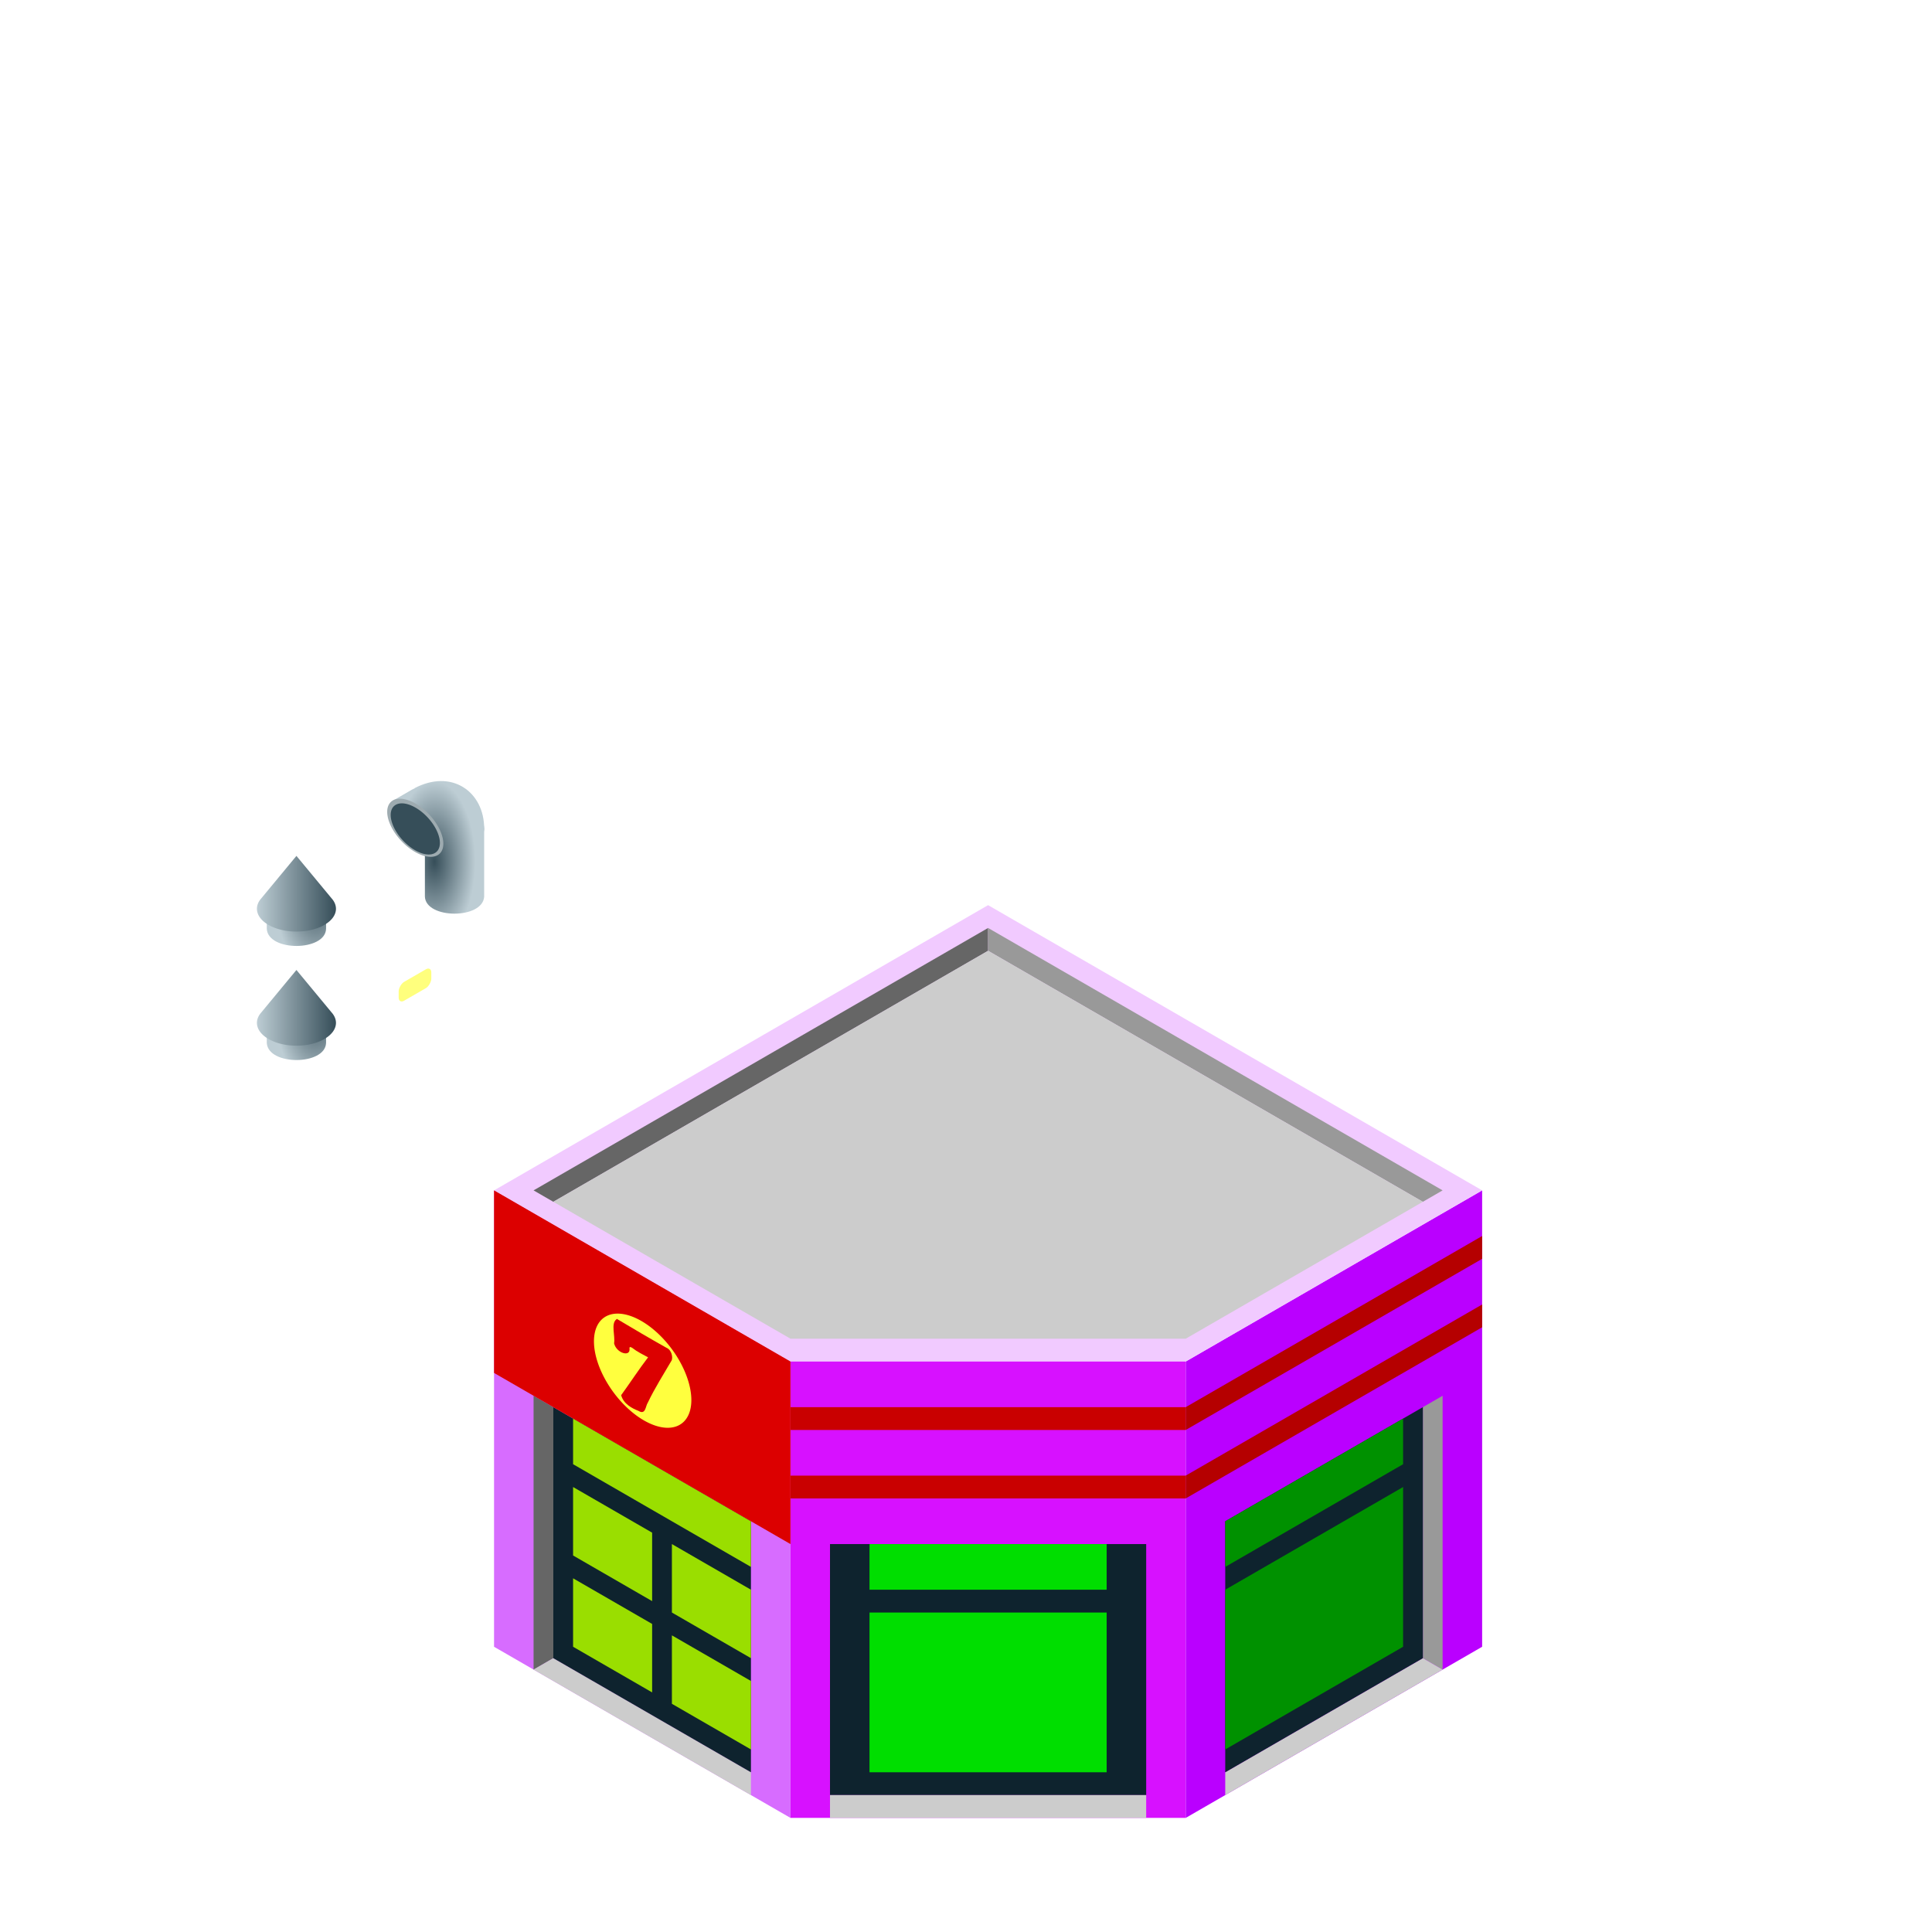 <?xml version="1.0" encoding="UTF-8" standalone="no"?>
<!-- Created with Inkscape (http://www.inkscape.org/) -->

<svg
   xmlns:osb="http://www.openswatchbook.org/uri/2009/osb"
   xmlns:dc="http://purl.org/dc/elements/1.1/"
   xmlns:cc="http://creativecommons.org/ns#"
   xmlns:rdf="http://www.w3.org/1999/02/22-rdf-syntax-ns#"
   xmlns:svg="http://www.w3.org/2000/svg"
   xmlns="http://www.w3.org/2000/svg"
   xmlns:xlink="http://www.w3.org/1999/xlink"
   xmlns:sodipodi="http://sodipodi.sourceforge.net/DTD/sodipodi-0.dtd"
   xmlns:inkscape="http://www.inkscape.org/namespaces/inkscape"
   width="640"
   height="640"
   viewBox="0 0 169.333 169.333"
   version="1.1"
   id="svg8"
   inkscape:version="0.92.2 (5c3e80d, 2017-08-06)"
   sodipodi:docname="house3.svg"
   inkscape:export-filename="C:\Projects\Flood-Control\assets\house before after.png"
   inkscape:export-xdpi="434"
   inkscape:export-ydpi="434">
  <defs
     id="defs2">
    <linearGradient
       inkscape:collect="always"
       id="linearGradient5802">
      <stop
         style="stop-color:#bdcdd4;stop-opacity:1"
         offset="0"
         id="stop5798" />
      <stop
         style="stop-color:#364e59;stop-opacity:1"
         offset="1"
         id="stop5800" />
    </linearGradient>
    <linearGradient
       inkscape:collect="always"
       id="linearGradient5651">
      <stop
         style="stop-color:#364e59;stop-opacity:1"
         offset="0"
         id="stop5647" />
      <stop
         style="stop-color:#bdcdd4;stop-opacity:1"
         offset="1"
         id="stop5649" />
    </linearGradient>
    <linearGradient
       id="linearGradient5598"
       osb:paint="solid">
      <stop
         style="stop-color:#999999;stop-opacity:1;"
         offset="0"
         id="stop5596" />
    </linearGradient>
    <radialGradient
       inkscape:collect="always"
       xlink:href="#linearGradient5651"
       id="radialGradient1554"
       gradientUnits="userSpaceOnUse"
       gradientTransform="matrix(0.895,-0.001,0.003,1.754,11.244,-166.139)"
       cx="114.453"
       cy="221.892"
       fx="114.453"
       fy="221.892"
       r="4.014" />
    <radialGradient
       inkscape:collect="always"
       xlink:href="#linearGradient5651"
       id="radialGradient1556"
       gradientUnits="userSpaceOnUse"
       gradientTransform="matrix(0.895,-0.001,0.003,1.754,11.244,-166.139)"
       cx="114.453"
       cy="221.892"
       fx="114.453"
       fy="221.892"
       r="4.014" />
    <radialGradient
       inkscape:collect="always"
       xlink:href="#linearGradient5651"
       id="radialGradient1558"
       gradientUnits="userSpaceOnUse"
       gradientTransform="matrix(0.895,-0.001,0.003,1.754,11.244,-166.139)"
       cx="114.453"
       cy="221.892"
       fx="114.453"
       fy="221.892"
       r="4.014" />
    <radialGradient
       inkscape:collect="always"
       xlink:href="#linearGradient5651"
       id="radialGradient1560"
       gradientUnits="userSpaceOnUse"
       gradientTransform="matrix(0.895,-0.001,0.003,1.754,11.244,-166.139)"
       cx="114.453"
       cy="221.892"
       fx="114.453"
       fy="221.892"
       r="4.014" />
    <radialGradient
       inkscape:collect="always"
       xlink:href="#linearGradient5651"
       id="radialGradient1562"
       gradientUnits="userSpaceOnUse"
       gradientTransform="matrix(0.895,-0.001,0.003,1.754,11.244,-166.139)"
       cx="114.453"
       cy="221.892"
       fx="114.453"
       fy="221.892"
       r="4.014" />
    <radialGradient
       inkscape:collect="always"
       xlink:href="#linearGradient5651"
       id="radialGradient1564"
       gradientUnits="userSpaceOnUse"
       gradientTransform="matrix(0.895,-0.001,0.003,1.754,11.244,-166.139)"
       cx="114.453"
       cy="221.892"
       fx="114.453"
       fy="221.892"
       r="4.014" />
    <radialGradient
       inkscape:collect="always"
       xlink:href="#linearGradient5651"
       id="radialGradient1572"
       gradientUnits="userSpaceOnUse"
       gradientTransform="matrix(0.895,-0.001,0.003,1.754,-28.594,-199.266)"
       cx="114.453"
       cy="221.892"
       fx="114.453"
       fy="221.892"
       r="4.014" />
    <linearGradient
       inkscape:collect="always"
       xlink:href="#linearGradient5802"
       id="linearGradient1574"
       gradientUnits="userSpaceOnUse"
       gradientTransform="translate(5.676658e-7,5.0000065e-6)"
       x1="69.282"
       y1="189.789"
       x2="76.21"
       y2="189.789" />
    <radialGradient
       inkscape:collect="always"
       xlink:href="#linearGradient5651"
       id="radialGradient1582"
       gradientUnits="userSpaceOnUse"
       gradientTransform="matrix(0.895,-0.001,0.003,1.754,-28.594,-199.266)"
       cx="114.453"
       cy="221.892"
       fx="114.453"
       fy="221.892"
       r="4.014" />
    <linearGradient
       inkscape:collect="always"
       xlink:href="#linearGradient5802"
       id="linearGradient1584"
       gradientUnits="userSpaceOnUse"
       gradientTransform="translate(5.676658e-7,5.0000065e-6)"
       x1="69.282"
       y1="189.789"
       x2="76.21"
       y2="189.789" />
    <meshgradient
       inkscape:collect="always"
       id="meshgradient977"
       gradientUnits="userSpaceOnUse"
       x="67.55"
       y="198">
      <meshrow
         id="meshrow991">
        <meshpatch
           id="meshpatch993">
          <stop
             path="c 8.66,0  17.32,0  25.981,0"
             style="stop-color:#ffffff;stop-opacity:1"
             id="stop995" />
          <stop
             path="c 0,11.667  0,23.333  0,35"
             style="stop-color:#b50000;stop-opacity:1"
             id="stop997" />
          <stop
             path="c -8.66,0  -17.32,0  -25.981,0"
             style="stop-color:#ffffff;stop-opacity:1"
             id="stop999" />
          <stop
             path="c -1.732,-34  0,-23.333  0,-35"
             style="stop-color:#b50000;stop-opacity:1"
             id="stop1001" />
        </meshpatch>
      </meshrow>
    </meshgradient>
    <meshgradient
       inkscape:collect="always"
       id="meshgradient1005"
       gradientUnits="userSpaceOnUse"
       x="67.55"
       y="198">
      <meshrow
         id="meshrow1017">
        <meshpatch
           id="meshpatch1015">
          <stop
             id="stop1007"
             style="stop-color:#ffffff;stop-opacity:1"
             path="c 8.66,0  17.32,0  25.981,0" />
          <stop
             id="stop1009"
             style="stop-color:#b50000;stop-opacity:1"
             path="c 0,11.667  0,23.333  0,35" />
          <stop
             id="stop1011"
             style="stop-color:#ffffff;stop-opacity:1"
             path="c -8.66,0  -17.32,0  -25.981,0" />
          <stop
             id="stop1013"
             style="stop-color:#b50000;stop-opacity:1"
             path="c -1.732,-34  0,-23.333  0,-35" />
        </meshpatch>
      </meshrow>
    </meshgradient>
  </defs>
  <sodipodi:namedview
     id="base"
     pagecolor="#000000"
     bordercolor="#666666"
     borderopacity="1.0"
     inkscape:pageopacity="0"
     inkscape:pageshadow="2"
     inkscape:zoom="2"
     inkscape:cx="289.89639"
     inkscape:cy="150.86603"
     inkscape:document-units="px"
     inkscape:current-layer="layer1"
     showgrid="true"
     units="px"
     inkscape:pagecheckerboard="false"
     inkscape:snap-object-midpoints="false"
     inkscape:window-width="1920"
     inkscape:window-height="1017"
     inkscape:window-x="-8"
     inkscape:window-y="-8"
     inkscape:window-maximized="1"
     inkscape:snap-global="true"
     inkscape:snap-smooth-nodes="true"
     inkscape:snap-grids="true"
     inkscape:snap-bbox="true">
    <inkscape:grid
       type="axonomgrid"
       id="grid4777"
       units="mm"
       empspacing="5"
       spacingy="2" />
  </sodipodi:namedview>
  <g
     inkscape:label="Layer 1"
     inkscape:groupmode="layer"
     id="layer1"
     transform="translate(0,-127.667)">
    <path
       style="color:#000000;clip-rule:nonzero;display:inline;overflow:visible;visibility:visible;opacity:1;isolation:auto;mix-blend-mode:normal;color-interpolation:sRGB;color-interpolation-filters:linearRGB;solid-color:#000000;solid-opacity:1;fill:#ba00ff;fill-opacity:1;fill-rule:evenodd;stroke:none;stroke-width:0.265px;stroke-linecap:butt;stroke-linejoin:miter;stroke-miterlimit:4;stroke-dasharray:none;stroke-dashoffset:0;stroke-opacity:1;color-rendering:auto;image-rendering:auto;shape-rendering:auto;text-rendering:auto;enable-background:accumulate"
       d="m 103.923,287 25.981,-15 v -40 l -25.981,15 z"
       id="path4779"
       inkscape:connector-curvature="0"
       sodipodi:nodetypes="ccccc" />
    <path
       style="color:#000000;clip-rule:nonzero;display:inline;overflow:visible;visibility:visible;opacity:1;isolation:auto;mix-blend-mode:normal;color-interpolation:sRGB;color-interpolation-filters:linearRGB;solid-color:#000000;solid-opacity:1;fill:#d76cff;fill-opacity:1;fill-rule:evenodd;stroke:none;stroke-width:0.265px;stroke-linecap:butt;stroke-linejoin:miter;stroke-miterlimit:4;stroke-dasharray:none;stroke-dashoffset:0;stroke-opacity:1;color-rendering:auto;image-rendering:auto;shape-rendering:auto;text-rendering:auto;enable-background:accumulate"
       d="m 69.282,287 -25.981,-15 -2e-6,-40 25.981,15 z"
       id="path4781"
       inkscape:connector-curvature="0"
       sodipodi:nodetypes="ccccc" />
    <path
       style="color:#000000;clip-rule:nonzero;display:inline;overflow:visible;visibility:visible;opacity:1;isolation:auto;mix-blend-mode:normal;color-interpolation:sRGB;color-interpolation-filters:linearRGB;solid-color:#000000;solid-opacity:1;fill:#f1caff;fill-opacity:1;fill-rule:evenodd;stroke:none;stroke-width:0.265px;stroke-linecap:butt;stroke-linejoin:miter;stroke-miterlimit:4;stroke-dasharray:none;stroke-dashoffset:0;stroke-opacity:1;color-rendering:auto;image-rendering:auto;shape-rendering:auto;text-rendering:auto;enable-background:accumulate"
       d="m 86.603,207 -43.301,25 25.981,15 34.641,-1e-5 25.981,-15 z"
       id="path4783"
       inkscape:connector-curvature="0"
       sodipodi:nodetypes="cccccc" />
    <rect
       transform="matrix(-0.866,0.5,0,1,0,0)"
       ry="0.551"
       y="234.174"
       x="-43.652"
       height="1.652"
       width="3.304"
       id="rect1474"
       style="opacity:1;fill:#ffff3e;fill-opacity:0.668;stroke:none;stroke-width:0.783;stroke-linecap:round;stroke-linejoin:round;stroke-miterlimit:4;stroke-dasharray:none;stroke-dashoffset:0;stroke-opacity:1" />
    <g
       id="g1601"
       transform="translate(-46.765,-3)">
      <g
         id="g1552"
         transform="matrix(-1,0,0,1,199.186,-16.745)">
        <g
           style="fill:url(#radialGradient1564);fill-opacity:1"
           id="g1546">
          <g
             style="fill:url(#radialGradient1558);fill-opacity:1"
             id="g1540">
            <path
               sodipodi:nodetypes="ccccc"
               inkscape:connector-curvature="0"
               id="path1536"
               d="m 109.985,220 1e-5,6 c 0.134,2.005 5.113,1.971 5.196,0 l -10e-6,-6 z"
               style="color:#000000;clip-rule:nonzero;display:inline;overflow:visible;visibility:visible;opacity:1;isolation:auto;mix-blend-mode:normal;color-interpolation:sRGB;color-interpolation-filters:linearRGB;solid-color:#000000;solid-opacity:1;fill:url(#radialGradient1554);fill-opacity:1;fill-rule:evenodd;stroke:none;stroke-width:0.265px;stroke-linecap:butt;stroke-linejoin:miter;stroke-miterlimit:4;stroke-dasharray:none;stroke-dashoffset:0;stroke-opacity:1;color-rendering:auto;image-rendering:auto;shape-rendering:auto;text-rendering:auto;enable-background:accumulate" />
            <path
               style="opacity:1;fill:url(#radialGradient1556);fill-opacity:1;stroke:none;stroke-width:0.026;stroke-linecap:round;stroke-linejoin:round;stroke-miterlimit:4;stroke-dasharray:none;stroke-dashoffset:0;stroke-opacity:1"
               id="path1538"
               sodipodi:type="arc"
               sodipodi:cx="112.58331"
               sodipodi:cy="219.99997"
               sodipodi:rx="2.5980763"
               sodipodi:ry="1.5000001"
               sodipodi:start="0"
               sodipodi:end="6.2703397"
               sodipodi:open="true"
               d="m 115.181,220 a 2.598,1.5 0 0 1 -2.59,1.5 2.598,1.5 0 0 1 -2.606,-1.49 2.598,1.5 0 0 1 2.573,-1.51 2.598,1.5 0 0 1 2.623,1.481" />
          </g>
          <path
             style="color:#000000;clip-rule:nonzero;display:inline;overflow:visible;visibility:visible;opacity:1;isolation:auto;mix-blend-mode:normal;color-interpolation:sRGB;color-interpolation-filters:linearRGB;solid-color:#000000;solid-opacity:1;fill:url(#radialGradient1560);fill-opacity:1;fill-rule:evenodd;stroke:none;stroke-width:0.266px;stroke-linecap:butt;stroke-linejoin:miter;stroke-miterlimit:4;stroke-dasharray:none;stroke-dashoffset:0;stroke-opacity:1;color-rendering:auto;image-rendering:auto;shape-rendering:auto;text-rendering:auto;enable-background:accumulate"
             d="m 116.1,216.501 c -3.251,-1.727 -6.127,0.294 -6.115,3.548 10e-6,0.745 0.844,1.482 2.598,1.518 l 0.664,-3.184 z"
             id="path1542"
             inkscape:connector-curvature="0"
             sodipodi:nodetypes="ccccc" />
          <path
             style="color:#000000;clip-rule:nonzero;display:inline;overflow:visible;visibility:visible;opacity:1;isolation:auto;mix-blend-mode:normal;color-interpolation:sRGB;color-interpolation-filters:linearRGB;solid-color:#000000;solid-opacity:1;fill:url(#radialGradient1562);fill-opacity:1;fill-rule:evenodd;stroke:none;stroke-width:0.265px;stroke-linecap:butt;stroke-linejoin:miter;stroke-miterlimit:4;stroke-dasharray:none;stroke-dashoffset:0;stroke-opacity:1;color-rendering:auto;image-rendering:auto;shape-rendering:auto;text-rendering:auto;enable-background:accumulate"
             d="m 114.073,222.39 -1.763,-1.025 c -1.837,-1.052 1.812,-6.039 4.017,-4.736 l 1.686,0.975 z"
             id="path1544"
             inkscape:connector-curvature="0"
             sodipodi:nodetypes="ccccc" />
        </g>
        <path
           transform="matrix(0.87,-0.493,0,1,0,0)"
           d="m 136.188,285.71 a 2.828,2.131 0 0 1 -2.819,2.131 2.828,2.131 0 0 1 -2.837,-2.117 2.828,2.131 0 0 1 2.801,-2.145 2.828,2.131 0 0 1 2.855,2.104"
           sodipodi:open="true"
           sodipodi:end="6.2703397"
           sodipodi:start="0"
           sodipodi:ry="2.1310804"
           sodipodi:rx="2.8280761"
           sodipodi:cy="285.70972"
           sodipodi:cx="133.35956"
           sodipodi:type="arc"
           id="path1548"
           style="opacity:1;fill:#9eabb0;fill-opacity:1;stroke:none;stroke-width:0.033;stroke-linecap:round;stroke-linejoin:round;stroke-miterlimit:4;stroke-dasharray:none;stroke-dashoffset:0;stroke-opacity:1" />
        <path
           style="opacity:1;fill:#364e59;fill-opacity:1;stroke:none;stroke-width:0.029;stroke-linecap:round;stroke-linejoin:round;stroke-miterlimit:4;stroke-dasharray:none;stroke-dashoffset:0;stroke-opacity:1"
           id="path1550"
           sodipodi:type="arc"
           sodipodi:cx="133.51266"
           sodipodi:cy="286.0199"
           sodipodi:rx="2.4815488"
           sodipodi:ry="1.8766294"
           sodipodi:start="0"
           sodipodi:end="6.2703397"
           sodipodi:open="true"
           d="m 135.994,286.02 a 2.482,1.877 0 0 1 -2.474,1.877 2.482,1.877 0 0 1 -2.489,-1.865 2.482,1.877 0 0 1 2.458,-1.889 2.482,1.877 0 0 1 2.505,1.852"
           transform="matrix(0.869,-0.494,0,1,0,0)" />
      </g>
    </g>
    <g
       transform="translate(-46.765,26.211)"
       id="g1570">
      <path
         sodipodi:nodetypes="ccccc"
         inkscape:connector-curvature="0"
         id="path1566"
         d="m 70.148,191.636 1e-5,1.238 c 0.134,2.005 5.113,1.971 5.196,0 l -1e-5,-1.238 z"
         style="color:#000000;clip-rule:nonzero;display:inline;overflow:visible;visibility:visible;opacity:1;isolation:auto;mix-blend-mode:normal;color-interpolation:sRGB;color-interpolation-filters:linearRGB;solid-color:#000000;solid-opacity:1;fill:url(#radialGradient1572);fill-opacity:1;fill-rule:evenodd;stroke:none;stroke-width:0.265px;stroke-linecap:butt;stroke-linejoin:miter;stroke-miterlimit:4;stroke-dasharray:none;stroke-dashoffset:0;stroke-opacity:1;color-rendering:auto;image-rendering:auto;shape-rendering:auto;text-rendering:auto;enable-background:accumulate" />
      <path
         style="opacity:1;fill:url(#linearGradient1574);fill-opacity:1;stroke:none;stroke-width:0.035;stroke-linecap:round;stroke-linejoin:round;stroke-miterlimit:4;stroke-dasharray:none;stroke-dashoffset:0;stroke-opacity:1"
         d="m 72.746,186.471 -3.061,3.698 h 0.003 a 3.464,2 0 0 0 -0.405,0.95 3.464,2 0 0 0 3.475,1.987 3.464,2 0 0 0 3.453,-2 l -5.16e-4,-0.026 a 3.464,2 0 0 0 -0.399,-0.906 h 0.001 z"
         id="path1568"
         inkscape:connector-curvature="0" />
    </g>
    <g
       id="g1580"
       transform="translate(-46.765,16.211)">
      <path
         style="color:#000000;clip-rule:nonzero;display:inline;overflow:visible;visibility:visible;opacity:1;isolation:auto;mix-blend-mode:normal;color-interpolation:sRGB;color-interpolation-filters:linearRGB;solid-color:#000000;solid-opacity:1;fill:url(#radialGradient1582);fill-opacity:1;fill-rule:evenodd;stroke:none;stroke-width:0.265px;stroke-linecap:butt;stroke-linejoin:miter;stroke-miterlimit:4;stroke-dasharray:none;stroke-dashoffset:0;stroke-opacity:1;color-rendering:auto;image-rendering:auto;shape-rendering:auto;text-rendering:auto;enable-background:accumulate"
         d="m 70.148,191.636 1e-5,1.238 c 0.134,2.005 5.113,1.971 5.196,0 l -1e-5,-1.238 z"
         id="path1576"
         inkscape:connector-curvature="0"
         sodipodi:nodetypes="ccccc" />
      <path
         inkscape:connector-curvature="0"
         id="path1578"
         d="m 72.746,186.471 -3.061,3.698 h 0.003 a 3.464,2 0 0 0 -0.405,0.95 3.464,2 0 0 0 3.475,1.987 3.464,2 0 0 0 3.453,-2 l -5.16e-4,-0.026 a 3.464,2 0 0 0 -0.399,-0.906 h 0.001 z"
         style="opacity:1;fill:url(#linearGradient1584);fill-opacity:1;stroke:none;stroke-width:0.035;stroke-linecap:round;stroke-linejoin:round;stroke-miterlimit:4;stroke-dasharray:none;stroke-dashoffset:0;stroke-opacity:1" />
    </g>
    <path
       style="color:#000000;clip-rule:nonzero;display:inline;overflow:visible;visibility:visible;opacity:1;isolation:auto;mix-blend-mode:normal;color-interpolation:sRGB;color-interpolation-filters:linearRGB;solid-color:#000000;solid-opacity:1;fill:#d711ff;fill-opacity:1;fill-rule:evenodd;stroke:none;stroke-width:0.265px;stroke-linecap:butt;stroke-linejoin:miter;stroke-miterlimit:4;stroke-dasharray:none;stroke-dashoffset:0;stroke-opacity:1;color-rendering:auto;image-rendering:auto;shape-rendering:auto;text-rendering:auto;enable-background:accumulate"
       d="m 69.282,287 h 34.641 v -40 H 69.282 Z"
       id="path1603"
       inkscape:connector-curvature="0" />
    <path
       style="color:#000000;clip-rule:nonzero;display:inline;overflow:visible;visibility:visible;opacity:1;isolation:auto;mix-blend-mode:normal;color-interpolation:sRGB;color-interpolation-filters:linearRGB;solid-color:#000000;solid-opacity:1;fill:#666666;fill-opacity:1;fill-rule:evenodd;stroke:none;stroke-width:0.265px;stroke-linecap:butt;stroke-linejoin:miter;stroke-miterlimit:4;stroke-dasharray:none;stroke-dashoffset:0;stroke-opacity:1;color-rendering:auto;image-rendering:auto;shape-rendering:auto;text-rendering:auto;enable-background:accumulate"
       d="m 46.765,232 39.837,-23 v 2 l -38.105,22 z"
       id="path1605"
       inkscape:connector-curvature="0"
       sodipodi:nodetypes="ccccc" />
    <path
       style="color:#000000;clip-rule:nonzero;display:inline;overflow:visible;visibility:visible;opacity:1;isolation:auto;mix-blend-mode:normal;color-interpolation:sRGB;color-interpolation-filters:linearRGB;solid-color:#000000;solid-opacity:1;fill:#999999;fill-opacity:1;fill-rule:evenodd;stroke:none;stroke-width:0.265px;stroke-linecap:butt;stroke-linejoin:miter;stroke-miterlimit:4;stroke-dasharray:none;stroke-dashoffset:0;stroke-opacity:1;color-rendering:auto;image-rendering:auto;shape-rendering:auto;text-rendering:auto;enable-background:accumulate"
       d="m 86.603,209 39.837,23 -1.732,1 -38.105,-22 z"
       id="path1607"
       inkscape:connector-curvature="0"
       sodipodi:nodetypes="ccccc" />
    <path
       style="color:#000000;clip-rule:nonzero;display:inline;overflow:visible;visibility:visible;opacity:1;isolation:auto;mix-blend-mode:normal;color-interpolation:sRGB;color-interpolation-filters:linearRGB;solid-color:#000000;solid-opacity:1;fill:#cccccc;fill-opacity:1;fill-rule:evenodd;stroke:none;stroke-width:0.265px;stroke-linecap:butt;stroke-linejoin:miter;stroke-miterlimit:4;stroke-dasharray:none;stroke-dashoffset:0;stroke-opacity:1;color-rendering:auto;image-rendering:auto;shape-rendering:auto;text-rendering:auto;enable-background:accumulate"
       d="m 86.603,211 -38.105,22 20.785,12 34.641,-1e-5 20.785,-12 z"
       id="path1609"
       inkscape:connector-curvature="0"
       sodipodi:nodetypes="cccccc" />
    <path
       style="color:#000000;clip-rule:nonzero;display:inline;overflow:visible;visibility:visible;opacity:1;isolation:auto;mix-blend-mode:normal;color-interpolation:sRGB;color-interpolation-filters:linearRGB;solid-color:#000000;solid-opacity:1;fill:#999999;fill-opacity:1;fill-rule:evenodd;stroke:none;stroke-width:0.265px;stroke-linecap:butt;stroke-linejoin:miter;stroke-miterlimit:4;stroke-dasharray:none;stroke-dashoffset:0;stroke-opacity:1;color-rendering:auto;image-rendering:auto;shape-rendering:auto;text-rendering:auto;enable-background:accumulate"
       d="m 126.44,274 v -24 l -1.732,1 v 22 z"
       id="path2456"
       inkscape:connector-curvature="0"
       sodipodi:nodetypes="ccccc" />
    <path
       style="color:#000000;clip-rule:nonzero;display:inline;overflow:visible;visibility:visible;opacity:1;isolation:auto;mix-blend-mode:normal;color-interpolation:sRGB;color-interpolation-filters:linearRGB;solid-color:#000000;solid-opacity:1;fill:#cccccc;fill-opacity:1;fill-rule:evenodd;stroke:none;stroke-width:0.265px;stroke-linecap:butt;stroke-linejoin:miter;stroke-miterlimit:4;stroke-dasharray:none;stroke-dashoffset:0;stroke-opacity:1;color-rendering:auto;image-rendering:auto;shape-rendering:auto;text-rendering:auto;enable-background:accumulate"
       d="m 124.708,273 -17.321,10 v 2 l 19.053,-11 z"
       id="path2458"
       inkscape:connector-curvature="0"
       sodipodi:nodetypes="ccccc" />
    <path
       style="color:#000000;clip-rule:nonzero;display:inline;overflow:visible;visibility:visible;opacity:1;isolation:auto;mix-blend-mode:normal;color-interpolation:sRGB;color-interpolation-filters:linearRGB;solid-color:#000000;solid-opacity:1;fill:#0e232e;fill-opacity:1;fill-rule:evenodd;stroke:none;stroke-width:0.265px;stroke-linecap:butt;stroke-linejoin:miter;stroke-miterlimit:4;stroke-dasharray:none;stroke-dashoffset:0;stroke-opacity:1;color-rendering:auto;image-rendering:auto;shape-rendering:auto;text-rendering:auto;enable-background:accumulate"
       d="m 124.708,251 -17.321,10 v 22 l 17.321,-10 z"
       id="path2460"
       inkscape:connector-curvature="0"
       sodipodi:nodetypes="ccccc" />
    <path
       style="color:#000000;clip-rule:nonzero;display:inline;overflow:visible;visibility:visible;opacity:1;isolation:auto;mix-blend-mode:normal;color-interpolation:sRGB;color-interpolation-filters:linearRGB;solid-color:#000000;solid-opacity:1;fill:#009100;fill-opacity:1;fill-rule:evenodd;stroke:none;stroke-width:0.265px;stroke-linecap:butt;stroke-linejoin:miter;stroke-miterlimit:4;stroke-dasharray:none;stroke-dashoffset:0;stroke-opacity:1;color-rendering:auto;image-rendering:auto;shape-rendering:auto;text-rendering:auto;enable-background:accumulate"
       d="m 122.976,256 -15.588,9 v -4 l 15.588,-9 z"
       id="path2472"
       inkscape:connector-curvature="0"
       sodipodi:nodetypes="ccccc" />
    <path
       style="color:#000000;clip-rule:nonzero;display:inline;overflow:visible;visibility:visible;opacity:1;isolation:auto;mix-blend-mode:normal;color-interpolation:sRGB;color-interpolation-filters:linearRGB;solid-color:#000000;solid-opacity:1;fill:#009100;fill-opacity:1;fill-rule:evenodd;stroke:none;stroke-width:0.265px;stroke-linecap:butt;stroke-linejoin:miter;stroke-miterlimit:4;stroke-dasharray:none;stroke-dashoffset:0;stroke-opacity:1;color-rendering:auto;image-rendering:auto;shape-rendering:auto;text-rendering:auto;enable-background:accumulate"
       d="m 122.976,272 -15.588,9 0,-14 15.588,-9 z"
       id="path2474"
       inkscape:connector-curvature="0"
       sodipodi:nodetypes="ccccc" />
    <path
       sodipodi:nodetypes="ccccc"
       inkscape:connector-curvature="0"
       id="path2496"
       d="m 46.765,274 v -24 l 1.732,1 v 22 z"
       style="color:#000000;clip-rule:nonzero;display:inline;overflow:visible;visibility:visible;opacity:1;isolation:auto;mix-blend-mode:normal;color-interpolation:sRGB;color-interpolation-filters:linearRGB;solid-color:#000000;solid-opacity:1;fill:#666666;fill-opacity:1;fill-rule:evenodd;stroke:none;stroke-width:0.265px;stroke-linecap:butt;stroke-linejoin:miter;stroke-miterlimit:4;stroke-dasharray:none;stroke-dashoffset:0;stroke-opacity:1;color-rendering:auto;image-rendering:auto;shape-rendering:auto;text-rendering:auto;enable-background:accumulate" />
    <path
       sodipodi:nodetypes="ccccc"
       inkscape:connector-curvature="0"
       id="path2498"
       d="m 48.497,273 17.321,10 v 2 l -19.053,-11 z"
       style="color:#000000;clip-rule:nonzero;display:inline;overflow:visible;visibility:visible;opacity:1;isolation:auto;mix-blend-mode:normal;color-interpolation:sRGB;color-interpolation-filters:linearRGB;solid-color:#000000;solid-opacity:1;fill:#cccccc;fill-opacity:1;fill-rule:evenodd;stroke:none;stroke-width:0.265px;stroke-linecap:butt;stroke-linejoin:miter;stroke-miterlimit:4;stroke-dasharray:none;stroke-dashoffset:0;stroke-opacity:1;color-rendering:auto;image-rendering:auto;shape-rendering:auto;text-rendering:auto;enable-background:accumulate" />
    <path
       sodipodi:nodetypes="ccccc"
       inkscape:connector-curvature="0"
       id="path2500"
       d="m 48.497,251 17.321,10 v 22 l -17.321,-10 z"
       style="color:#000000;clip-rule:nonzero;display:inline;overflow:visible;visibility:visible;opacity:1;isolation:auto;mix-blend-mode:normal;color-interpolation:sRGB;color-interpolation-filters:linearRGB;solid-color:#000000;solid-opacity:1;fill:#0e232e;fill-opacity:1;fill-rule:evenodd;stroke:none;stroke-width:0.265px;stroke-linecap:butt;stroke-linejoin:miter;stroke-miterlimit:4;stroke-dasharray:none;stroke-dashoffset:0;stroke-opacity:1;color-rendering:auto;image-rendering:auto;shape-rendering:auto;text-rendering:auto;enable-background:accumulate" />
    <path
       inkscape:connector-curvature="0"
       id="path2502"
       d="m 50.229,272 6.928,4 v -6 l -6.928,-4 z"
       style="color:#000000;clip-rule:nonzero;display:inline;overflow:visible;visibility:visible;opacity:1;isolation:auto;mix-blend-mode:normal;color-interpolation:sRGB;color-interpolation-filters:linearRGB;solid-color:#000000;solid-opacity:1;fill:#9ade00;fill-opacity:1;fill-rule:evenodd;stroke:none;stroke-width:0.265px;stroke-linecap:butt;stroke-linejoin:miter;stroke-miterlimit:4;stroke-dasharray:none;stroke-dashoffset:0;stroke-opacity:1;color-rendering:auto;image-rendering:auto;shape-rendering:auto;text-rendering:auto;enable-background:accumulate" />
    <path
       style="color:#000000;clip-rule:nonzero;display:inline;overflow:visible;visibility:visible;opacity:1;isolation:auto;mix-blend-mode:normal;color-interpolation:sRGB;color-interpolation-filters:linearRGB;solid-color:#000000;solid-opacity:1;fill:#9ade00;fill-opacity:1;fill-rule:evenodd;stroke:none;stroke-width:0.265px;stroke-linecap:butt;stroke-linejoin:miter;stroke-miterlimit:4;stroke-dasharray:none;stroke-dashoffset:0;stroke-opacity:1;color-rendering:auto;image-rendering:auto;shape-rendering:auto;text-rendering:auto;enable-background:accumulate"
       d="m 50.229,264 6.928,4 v -6 l -6.928,-4 z"
       id="path2504"
       inkscape:connector-curvature="0" />
    <path
       sodipodi:nodetypes="ccccc"
       inkscape:connector-curvature="0"
       id="path2506"
       d="m 50.229,256 15.588,9 v -4 l -15.588,-9 z"
       style="color:#000000;clip-rule:nonzero;display:inline;overflow:visible;visibility:visible;opacity:1;isolation:auto;mix-blend-mode:normal;color-interpolation:sRGB;color-interpolation-filters:linearRGB;solid-color:#000000;solid-opacity:1;fill:#9ade00;fill-opacity:1;fill-rule:evenodd;stroke:none;stroke-width:0.265px;stroke-linecap:butt;stroke-linejoin:miter;stroke-miterlimit:4;stroke-dasharray:none;stroke-dashoffset:0;stroke-opacity:1;color-rendering:auto;image-rendering:auto;shape-rendering:auto;text-rendering:auto;enable-background:accumulate" />
    <path
       inkscape:connector-curvature="0"
       id="path2508"
       d="m 58.89,269 6.928,4 v -6 l -6.928,-4 z"
       style="color:#000000;clip-rule:nonzero;display:inline;overflow:visible;visibility:visible;opacity:1;isolation:auto;mix-blend-mode:normal;color-interpolation:sRGB;color-interpolation-filters:linearRGB;solid-color:#000000;solid-opacity:1;fill:#9ade00;fill-opacity:1;fill-rule:evenodd;stroke:none;stroke-width:0.265px;stroke-linecap:butt;stroke-linejoin:miter;stroke-miterlimit:4;stroke-dasharray:none;stroke-dashoffset:0;stroke-opacity:1;color-rendering:auto;image-rendering:auto;shape-rendering:auto;text-rendering:auto;enable-background:accumulate" />
    <path
       style="color:#000000;clip-rule:nonzero;display:inline;overflow:visible;visibility:visible;opacity:1;isolation:auto;mix-blend-mode:normal;color-interpolation:sRGB;color-interpolation-filters:linearRGB;solid-color:#000000;solid-opacity:1;fill:#9ade00;fill-opacity:1;fill-rule:evenodd;stroke:none;stroke-width:0.265px;stroke-linecap:butt;stroke-linejoin:miter;stroke-miterlimit:4;stroke-dasharray:none;stroke-dashoffset:0;stroke-opacity:1;color-rendering:auto;image-rendering:auto;shape-rendering:auto;text-rendering:auto;enable-background:accumulate"
       d="m 58.89,277 6.928,4 v -6 l -6.928,-4 z"
       id="path2510"
       inkscape:connector-curvature="0" />
    <path
       style="color:#000000;clip-rule:nonzero;display:inline;overflow:visible;visibility:visible;opacity:1;isolation:auto;mix-blend-mode:normal;color-interpolation:sRGB;color-interpolation-filters:linearRGB;solid-color:#000000;solid-opacity:1;fill:#0e232e;fill-opacity:1;fill-rule:evenodd;stroke:none;stroke-width:0.265px;stroke-linecap:butt;stroke-linejoin:miter;stroke-miterlimit:4;stroke-dasharray:none;stroke-dashoffset:0;stroke-opacity:1;color-rendering:auto;image-rendering:auto;shape-rendering:auto;text-rendering:auto;enable-background:accumulate"
       d="m 72.746,285 2e-6,-22 h 27.713 l 0,22 z"
       id="path2543"
       inkscape:connector-curvature="0"
       sodipodi:nodetypes="ccccc" />
    <path
       style="color:#000000;clip-rule:nonzero;display:inline;overflow:visible;visibility:visible;opacity:1;isolation:auto;mix-blend-mode:normal;color-interpolation:sRGB;color-interpolation-filters:linearRGB;solid-color:#000000;solid-opacity:1;fill:#00de00;fill-opacity:1;fill-rule:evenodd;stroke:none;stroke-width:0.265px;stroke-linecap:butt;stroke-linejoin:miter;stroke-miterlimit:4;stroke-dasharray:none;stroke-dashoffset:0;stroke-opacity:1;color-rendering:auto;image-rendering:auto;shape-rendering:auto;text-rendering:auto;enable-background:accumulate"
       d="m 76.21,283 h 20.785 v -14 H 76.21 Z"
       id="path2545"
       inkscape:connector-curvature="0" />
    <path
       style="color:#000000;clip-rule:nonzero;display:inline;overflow:visible;visibility:visible;opacity:1;isolation:auto;mix-blend-mode:normal;color-interpolation:sRGB;color-interpolation-filters:linearRGB;solid-color:#000000;solid-opacity:1;fill:#00de00;fill-opacity:1;fill-rule:evenodd;stroke:none;stroke-width:0.265px;stroke-linecap:butt;stroke-linejoin:miter;stroke-miterlimit:4;stroke-dasharray:none;stroke-dashoffset:0;stroke-opacity:1;color-rendering:auto;image-rendering:auto;shape-rendering:auto;text-rendering:auto;enable-background:accumulate"
       d="M 96.995,267 H 76.21 v -4 h 20.785 z"
       id="path2547"
       inkscape:connector-curvature="0" />
    <path
       style="color:#000000;clip-rule:nonzero;display:inline;overflow:visible;visibility:visible;opacity:1;isolation:auto;mix-blend-mode:normal;color-interpolation:sRGB;color-interpolation-filters:linearRGB;solid-color:#000000;solid-opacity:1;fill:#cccccc;fill-opacity:1;fill-rule:evenodd;stroke:none;stroke-width:0.265px;stroke-linecap:butt;stroke-linejoin:miter;stroke-miterlimit:4;stroke-dasharray:none;stroke-dashoffset:0;stroke-opacity:1;color-rendering:auto;image-rendering:auto;shape-rendering:auto;text-rendering:auto;enable-background:accumulate"
       d="m 72.746,285 v 2 h 27.713 v -2 z"
       id="path2549"
       inkscape:connector-curvature="0" />
    <path
       style="color:#000000;clip-rule:nonzero;display:inline;overflow:visible;visibility:visible;opacity:1;isolation:auto;mix-blend-mode:normal;color-interpolation:sRGB;color-interpolation-filters:linearRGB;solid-color:#000000;solid-opacity:1;fill:#dc0000;fill-opacity:1;fill-rule:evenodd;stroke:none;stroke-width:0.265px;stroke-linecap:butt;stroke-linejoin:miter;stroke-miterlimit:4;stroke-dasharray:none;stroke-dashoffset:0;stroke-opacity:1;color-rendering:auto;image-rendering:auto;shape-rendering:auto;text-rendering:auto;enable-background:accumulate"
       d="m 43.301,248 25.981,15 v -16 l -25.981,-15 z"
       id="path2551"
       inkscape:connector-curvature="0" />
    <path
       style="opacity:1;fill:#ffff3e;fill-opacity:1;stroke:none;stroke-width:0.024;stroke-linecap:round;stroke-linejoin:round;stroke-miterlimit:4;stroke-dasharray:none;stroke-dashoffset:0;stroke-opacity:1"
       id="path2553"
       sodipodi:type="arc"
       sodipodi:cx="65.80204"
       sodipodi:cy="213.85036"
       sodipodi:rx="4.9862232"
       sodipodi:ry="4.2910056"
       sodipodi:start="1.535965"
       sodipodi:end="1.5338809"
       sodipodi:open="true"
       d="m 65.976,218.139 a 4.986,4.291 0 0 1 -5.157,-4.137 4.986,4.291 0 0 1 4.804,-4.44 4.986,4.291 0 0 1 5.162,4.132 4.986,4.291 0 0 1 -4.799,4.444"
       transform="matrix(0.856,0.516,0,1,0,0)" />
    <path
       style="font-style:normal;font-variant:normal;font-weight:normal;font-stretch:normal;font-size:52.552px;line-height:138.3%;font-family:Constantia;-inkscape-font-specification:Constantia;text-align:start;letter-spacing:0px;word-spacing:0px;writing-mode:lr-tb;text-anchor:start;fill:#dc0000;fill-opacity:1;stroke:none;stroke-width:0.189px;stroke-linecap:butt;stroke-linejoin:miter;stroke-opacity:1"
       d="m 54.016,243.311 c -0.486,0.367 -0.083,1.441 -0.194,2.097 0.21,0.872 1.468,1.235 1.35,0.434 -0.017,-0.336 0.498,0.192 0.686,0.264 0.315,0.207 0.63,0.348 0.944,0.526 -0.82,1.069 -1.563,2.221 -2.359,3.316 0.197,0.771 0.98,1.17 1.512,1.375 0.646,0.396 0.615,-0.424 0.823,-0.719 0.625,-1.308 1.387,-2.491 2.096,-3.713 0.106,-0.271 -9.08e-4,-0.905 -0.461,-1.096 -1.448,-0.813 -2.896,-1.664 -4.343,-2.53 l -0.052,0.043 z"
       id="text2557"
       inkscape:connector-curvature="0" />
    <path
       style="color:#000000;clip-rule:nonzero;display:inline;overflow:visible;visibility:visible;opacity:1;isolation:auto;mix-blend-mode:normal;color-interpolation:sRGB;color-interpolation-filters:linearRGB;solid-color:#000000;solid-opacity:1;fill:#b50000;fill-opacity:1;fill-rule:evenodd;stroke:none;stroke-width:0.265px;stroke-linecap:butt;stroke-linejoin:miter;stroke-miterlimit:4;stroke-dasharray:none;stroke-dashoffset:0;stroke-opacity:1;color-rendering:auto;image-rendering:auto;shape-rendering:auto;text-rendering:auto;enable-background:accumulate"
       d="m 129.904,236 -25.981,15 v 2 l 25.981,-15 z"
       id="path2571"
       inkscape:connector-curvature="0" />
    <path
       style="color:#000000;clip-rule:nonzero;display:inline;overflow:visible;visibility:visible;opacity:1;isolation:auto;mix-blend-mode:normal;color-interpolation:sRGB;color-interpolation-filters:linearRGB;solid-color:#000000;solid-opacity:1;fill:#b50000;fill-opacity:1;fill-rule:evenodd;stroke:none;stroke-width:0.265px;stroke-linecap:butt;stroke-linejoin:miter;stroke-miterlimit:4;stroke-dasharray:none;stroke-dashoffset:0;stroke-opacity:1;color-rendering:auto;image-rendering:auto;shape-rendering:auto;text-rendering:auto;enable-background:accumulate"
       d="m 129.904,242 -25.981,15 v 2 l 25.981,-15 z"
       id="path2573"
       inkscape:connector-curvature="0" />
    <path
       style="color:#000000;clip-rule:nonzero;display:inline;overflow:visible;visibility:visible;opacity:1;isolation:auto;mix-blend-mode:normal;color-interpolation:sRGB;color-interpolation-filters:linearRGB;solid-color:#000000;solid-opacity:1;fill:#c90000;fill-opacity:1;fill-rule:evenodd;stroke:none;stroke-width:0.265px;stroke-linecap:butt;stroke-linejoin:miter;stroke-miterlimit:4;stroke-dasharray:none;stroke-dashoffset:0;stroke-opacity:1;color-rendering:auto;image-rendering:auto;shape-rendering:auto;text-rendering:auto;enable-background:accumulate"
       d="M 103.923,251 H 69.282 v 2 h 34.641 z"
       id="path2575"
       inkscape:connector-curvature="0" />
    <path
       style="color:#000000;clip-rule:nonzero;display:inline;overflow:visible;visibility:visible;opacity:1;isolation:auto;mix-blend-mode:normal;color-interpolation:sRGB;color-interpolation-filters:linearRGB;solid-color:#000000;solid-opacity:1;fill:#c90000;fill-opacity:1;fill-rule:evenodd;stroke:none;stroke-width:0.265px;stroke-linecap:butt;stroke-linejoin:miter;stroke-miterlimit:4;stroke-dasharray:none;stroke-dashoffset:0;stroke-opacity:1;color-rendering:auto;image-rendering:auto;shape-rendering:auto;text-rendering:auto;enable-background:accumulate"
       d="M 103.923,257 H 69.282 v 2 h 34.641 z"
       id="path2577"
       inkscape:connector-curvature="0" />
    <path
       style="color:#000000;clip-rule:nonzero;display:inline;overflow:visible;visibility:visible;opacity:1;isolation:auto;mix-blend-mode:normal;color-interpolation:sRGB;color-interpolation-filters:linearRGB;solid-color:#000000;solid-opacity:1;fill:url(#meshgradient977);fill-opacity:1;fill-rule:evenodd;stroke:none;stroke-width:0.265px;stroke-linecap:butt;stroke-linejoin:miter;stroke-miterlimit:4;stroke-dasharray:none;stroke-dashoffset:0;stroke-opacity:1;color-rendering:auto;image-rendering:auto;shape-rendering:auto;text-rendering:auto;enable-background:accumulate"
       d="m 67.55,218 25.981,15 v -20 l -25.981,-15 z"
       id="path887"
       inkscape:connector-curvature="0"
       sodipodi:nodetypes="ccccc" />
    <path
       sodipodi:nodetypes="ccccc"
       inkscape:connector-curvature="0"
       id="path1003"
       d="m 67.55,218 25.981,15 v -20 l -25.981,-15 z"
       style="color:#000000;clip-rule:nonzero;display:inline;overflow:visible;visibility:visible;opacity:1;isolation:auto;mix-blend-mode:normal;color-interpolation:sRGB;color-interpolation-filters:linearRGB;solid-color:#000000;solid-opacity:1;fill:url(#meshgradient1005);fill-opacity:1;fill-rule:evenodd;stroke:none;stroke-width:0.265px;stroke-linecap:butt;stroke-linejoin:miter;stroke-miterlimit:4;stroke-dasharray:none;stroke-dashoffset:0;stroke-opacity:1;color-rendering:auto;image-rendering:auto;shape-rendering:auto;text-rendering:auto;enable-background:accumulate" />
  </g>
</svg>
